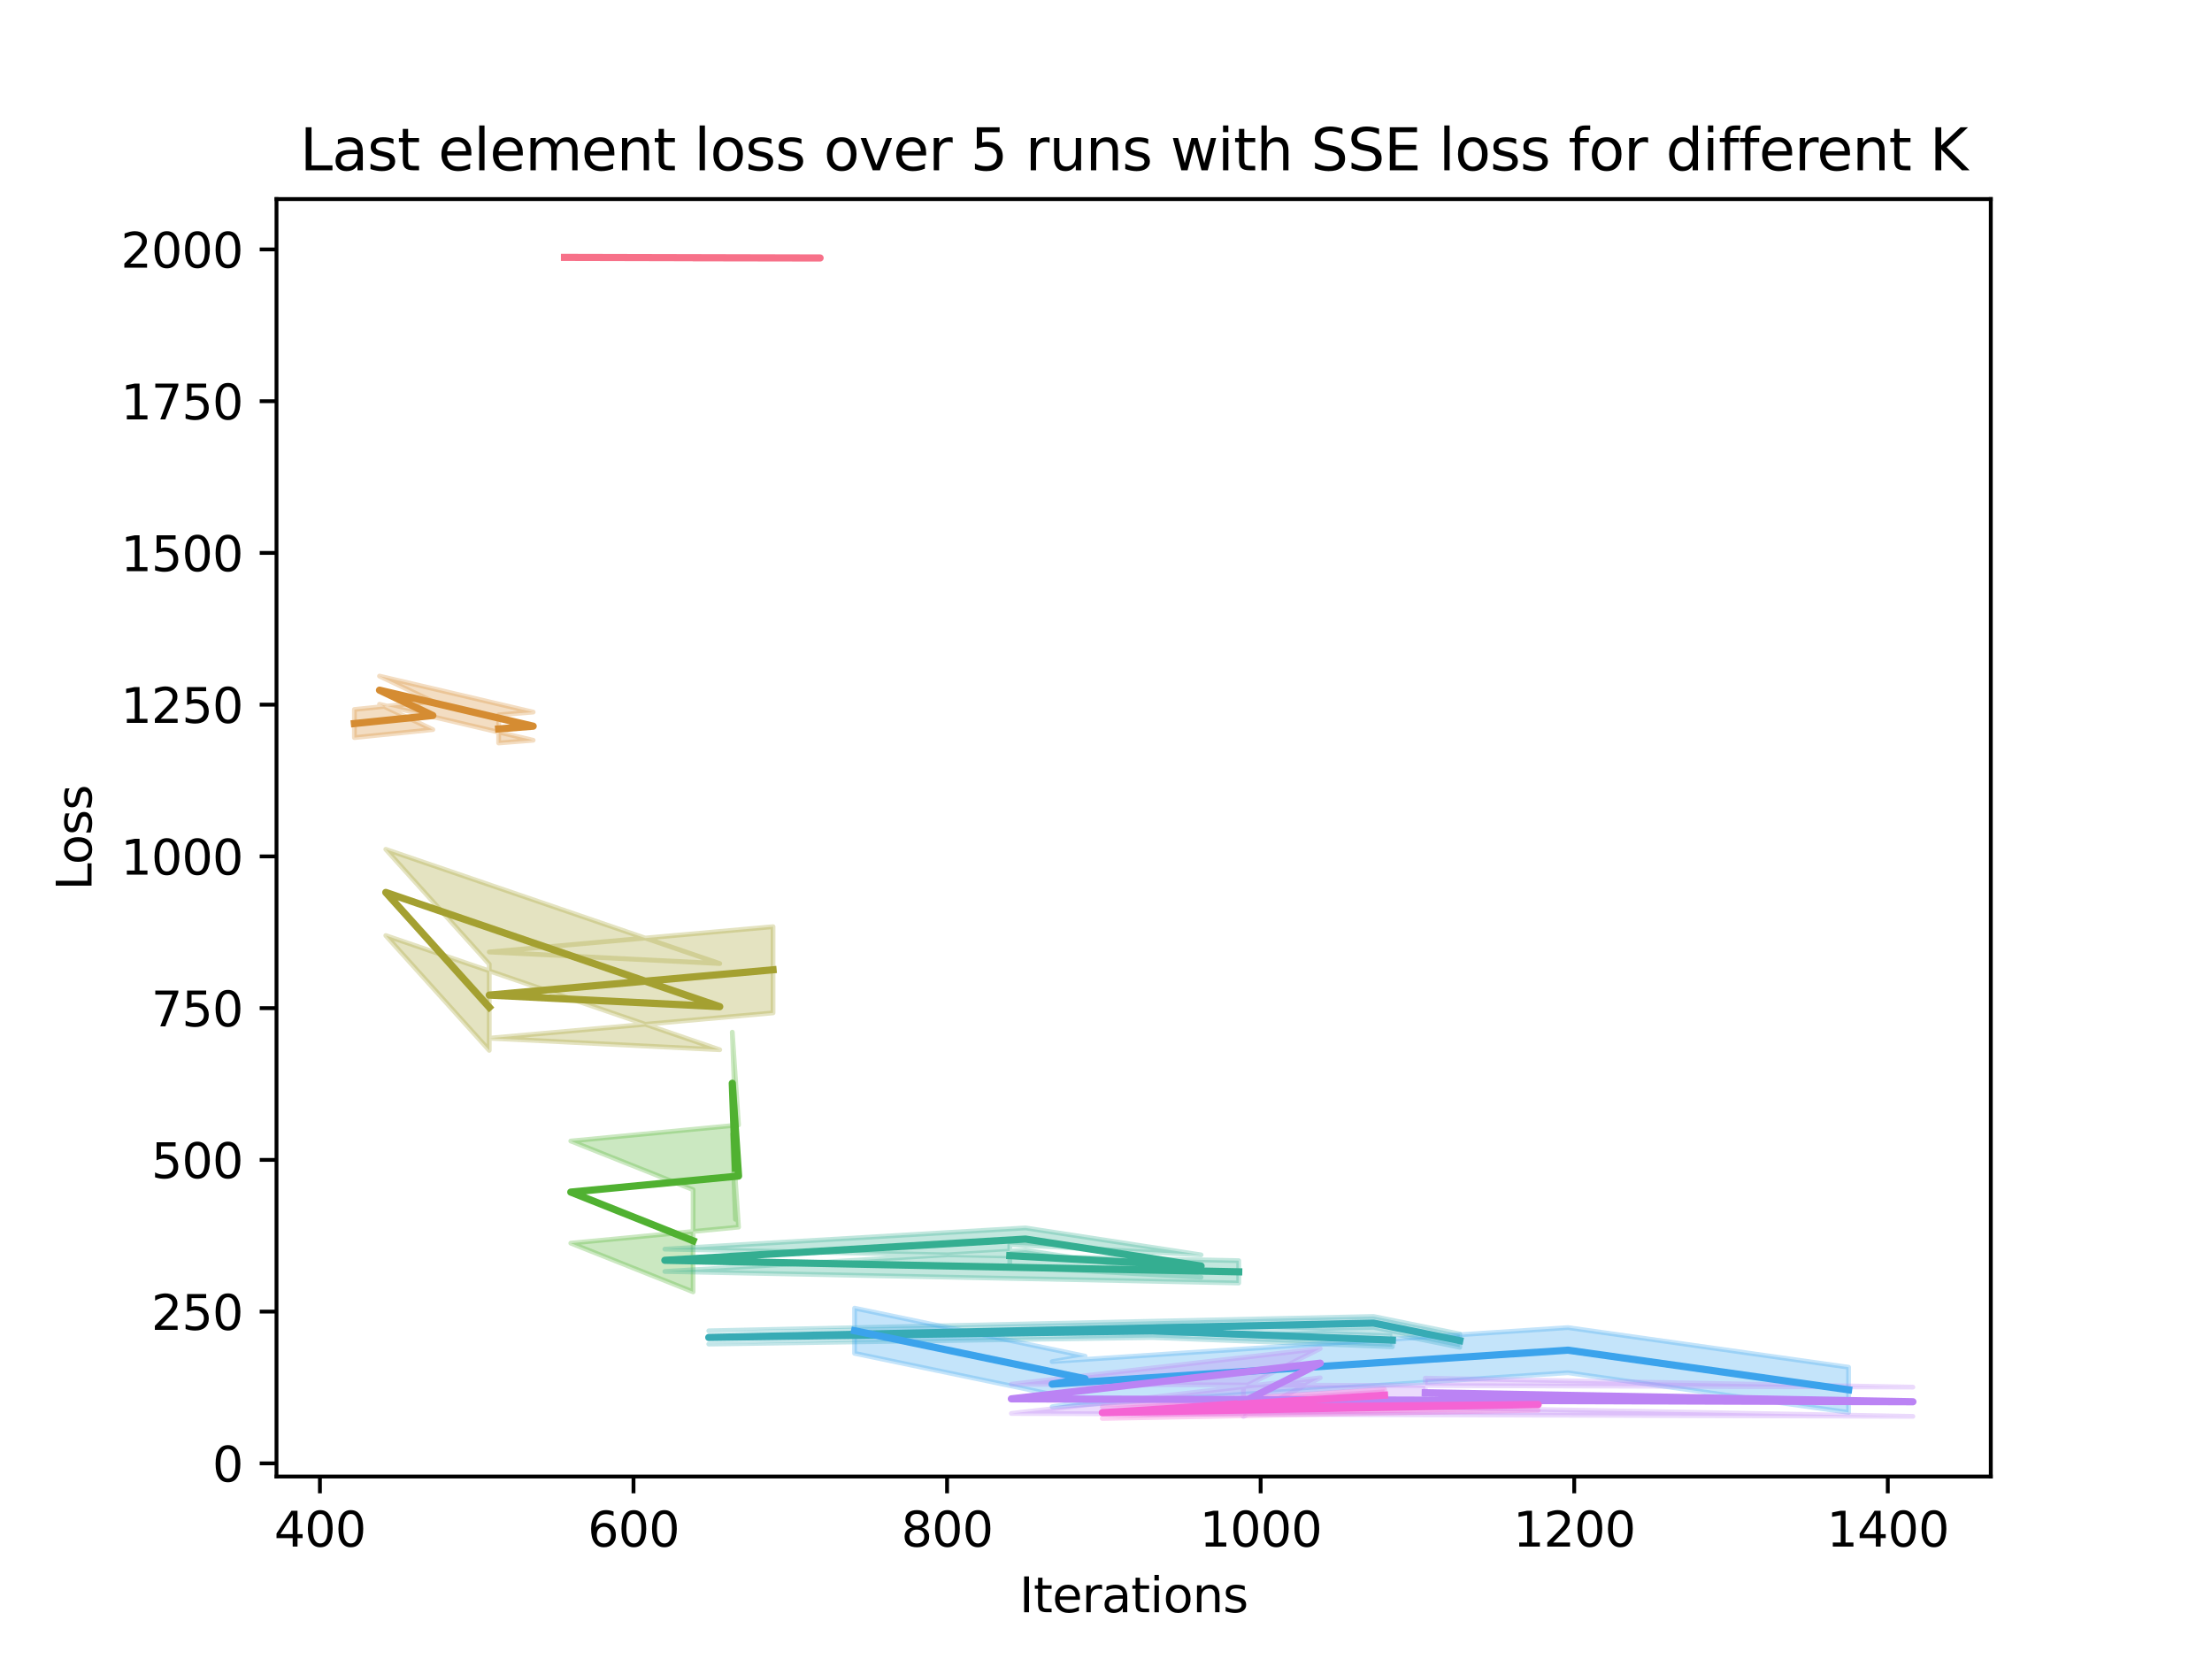 <?xml version="1.0" encoding="utf-8" standalone="no"?>
<!DOCTYPE svg PUBLIC "-//W3C//DTD SVG 1.1//EN"
  "http://www.w3.org/Graphics/SVG/1.1/DTD/svg11.dtd">
<svg xmlns:xlink="http://www.w3.org/1999/xlink" width="460.8pt" height="345.6pt" viewBox="0 0 460.8 345.6" xmlns="http://www.w3.org/2000/svg" version="1.1">
 <defs>
  <style type="text/css">*{stroke-linejoin: round; stroke-linecap: butt}</style>
 </defs>
 <g id="figure_1">
  <g id="patch_1">
   <path d="M 0 345.6 
L 460.8 345.6 
L 460.8 0 
L 0 0 
z
" style="fill: #ffffff"/>
  </g>
  <g id="axes_1">
   <g id="patch_2">
    <path d="M 57.6 307.584 
L 414.72 307.584 
L 414.72 41.472 
L 57.6 41.472 
z
" style="fill: #ffffff"/>
   </g>
   <g id="PolyCollection_1">
    <defs>
     <path id="m85691a848e" d="M 117.599 -292.032 
L 117.599 -291.943 
L 170.837 -291.816 
L 164.631 -291.827 
L 144.381 -291.863 
L 149.607 -291.856 
L 149.607 -291.945 
L 149.607 -291.945 
L 144.381 -291.952 
L 164.631 -291.916 
L 170.837 -291.905 
L 117.599 -292.032 
z
" style="stroke: #f77189; stroke-opacity: 0.3"/>
    </defs>
    <g clip-path="url(#p4234660289)">
     <use xlink:href="#m85691a848e" x="0" y="345.6" style="fill: #f77189; fill-opacity: 0.3; stroke: #f77189; stroke-opacity: 0.3"/>
    </g>
   </g>
   <g id="PolyCollection_2">
    <defs>
     <path id="m0d8a6be39e" d="M 103.881 -196.684 
L 103.881 -190.821 
L 111.067 -191.395 
L 79.059 -198.89 
L 90.163 -193.616 
L 73.833 -191.942 
L 73.833 -197.805 
L 73.833 -197.805 
L 90.163 -199.479 
L 79.059 -204.754 
L 111.067 -197.258 
L 103.881 -196.684 
z
" style="stroke: #d58c32; stroke-opacity: 0.3"/>
    </defs>
    <g clip-path="url(#p4234660289)">
     <use xlink:href="#m0d8a6be39e" x="0" y="345.6" style="fill: #d58c32; fill-opacity: 0.3; stroke: #d58c32; stroke-opacity: 0.3"/>
    </g>
   </g>
   <g id="PolyCollection_3">
    <defs>
     <path id="m8f61e0ff27" d="M 101.922 -144.745 
L 101.922 -126.786 
L 80.365 -150.712 
L 149.934 -126.918 
L 101.922 -129.325 
L 161.039 -134.598 
L 161.039 -152.556 
L 161.039 -152.556 
L 101.922 -147.284 
L 149.934 -144.877 
L 80.365 -168.671 
L 101.922 -144.745 
z
" style="stroke: #a4a031; stroke-opacity: 0.3"/>
    </defs>
    <g clip-path="url(#p4234660289)">
     <use xlink:href="#m8f61e0ff27" x="0" y="345.6" style="fill: #a4a031; fill-opacity: 0.3; stroke: #a4a031; stroke-opacity: 0.3"/>
    </g>
   </g>
   <g id="PolyCollection_4">
    <defs>
     <path id="m81ff7d215f" d="M 144.381 -97.763 
L 144.381 -76.484 
L 118.905 -86.624 
L 153.853 -89.971 
L 152.547 -109.301 
L 153.2 -91.595 
L 153.2 -112.874 
L 153.2 -112.874 
L 152.547 -130.58 
L 153.853 -111.25 
L 118.905 -107.903 
L 144.381 -97.763 
z
" style="stroke: #50b131; stroke-opacity: 0.3"/>
    </defs>
    <g clip-path="url(#p4234660289)">
     <use xlink:href="#m81ff7d215f" x="0" y="345.6" style="fill: #50b131; fill-opacity: 0.3; stroke: #50b131; stroke-opacity: 0.3"/>
    </g>
   </g>
   <g id="PolyCollection_5">
    <defs>
     <path id="m23e6e037e5" d="M 210.357 -86.349 
L 210.357 -81.7 
L 250.204 -79.539 
L 213.624 -85.153 
L 138.502 -80.733 
L 258.043 -78.331 
L 258.043 -82.981 
L 258.043 -82.981 
L 138.502 -85.382 
L 213.624 -89.802 
L 250.204 -84.188 
L 210.357 -86.349 
z
" style="stroke: #34ae91; stroke-opacity: 0.3"/>
    </defs>
    <g clip-path="url(#p4234660289)">
     <use xlink:href="#m23e6e037e5" x="0" y="345.6" style="fill: #34ae91; fill-opacity: 0.3; stroke: #34ae91; stroke-opacity: 0.3"/>
    </g>
   </g>
   <g id="PolyCollection_6">
    <defs>
     <path id="me363ddd82c" d="M 304.096 -67.708 
L 304.096 -64.941 
L 286.132 -68.59 
L 147.648 -65.602 
L 240.079 -66.97 
L 290.051 -65.048 
L 290.051 -67.815 
L 290.051 -67.815 
L 240.079 -69.737 
L 147.648 -68.369 
L 286.132 -71.357 
L 304.096 -67.708 
z
" style="stroke: #37abb5; stroke-opacity: 0.3"/>
    </defs>
    <g clip-path="url(#p4234660289)">
     <use xlink:href="#me363ddd82c" x="0" y="345.6" style="fill: #37abb5; fill-opacity: 0.3; stroke: #37abb5; stroke-opacity: 0.3"/>
    </g>
   </g>
   <g id="PolyCollection_7">
    <defs>
     <path id="md752283353" d="M 178.023 -73.088 
L 178.023 -63.678 
L 226.035 -53.684 
L 219.176 -52.547 
L 326.632 -59.629 
L 385.096 -51.372 
L 385.096 -60.781 
L 385.096 -60.781 
L 326.632 -69.038 
L 219.176 -61.956 
L 226.035 -63.093 
L 178.023 -73.088 
z
" style="stroke: #3ba3ec; stroke-opacity: 0.3"/>
    </defs>
    <g clip-path="url(#p4234660289)">
     <use xlink:href="#md752283353" x="0" y="345.6" style="fill: #3ba3ec; fill-opacity: 0.3; stroke: #3ba3ec; stroke-opacity: 0.3"/>
    </g>
   </g>
   <g id="PolyCollection_8">
    <defs>
     <path id="m03bc8a5ffa" d="M 296.91 -58.509 
L 296.91 -52.417 
L 398.487 -50.545 
L 210.684 -51.151 
L 275.027 -58.578 
L 259.023 -50.527 
L 259.023 -56.619 
L 259.023 -56.619 
L 275.027 -64.669 
L 210.684 -57.242 
L 398.487 -56.636 
L 296.91 -58.509 
z
" style="stroke: #bb83f4; stroke-opacity: 0.3"/>
    </defs>
    <g clip-path="url(#p4234660289)">
     <use xlink:href="#m03bc8a5ffa" x="0" y="345.6" style="fill: #bb83f4; fill-opacity: 0.3; stroke: #bb83f4; stroke-opacity: 0.3"/>
    </g>
   </g>
   <g id="PolyCollection_9">
    <defs>
     <path id="m1521698c4e" d="M 288.418 -56.16 
L 288.418 -53.76 
L 229.628 -50.112 
L 320.426 -51.817 
L 244.979 -51.085 
L 257.063 -51.912 
L 257.063 -54.312 
L 257.063 -54.312 
L 244.979 -53.485 
L 320.426 -54.217 
L 229.628 -52.511 
L 288.418 -56.16 
z
" style="stroke: #f564d4; stroke-opacity: 0.3"/>
    </defs>
    <g clip-path="url(#p4234660289)">
     <use xlink:href="#m1521698c4e" x="0" y="345.6" style="fill: #f564d4; fill-opacity: 0.3; stroke: #f564d4; stroke-opacity: 0.3"/>
    </g>
   </g>
   <g id="matplotlib.axis_1">
    <g id="xtick_1">
     <g id="line2d_1">
      <defs>
       <path id="mcf9907de6e" d="M 0 0 
L 0 3.5 
" style="stroke: #000000; stroke-width: 0.8"/>
      </defs>
      <g>
       <use xlink:href="#mcf9907de6e" x="66.647" y="307.584" style="stroke: #000000; stroke-width: 0.8"/>
      </g>
     </g>
     <g id="text_1">
      <!-- 400 -->
      <g transform="translate(57.103 322.182) scale(0.1 -0.1)">
       <defs>
        <path id="DejaVuSans-34" d="M 2419 4116 
L 825 1625 
L 2419 1625 
L 2419 4116 
z
M 2253 4666 
L 3047 4666 
L 3047 1625 
L 3713 1625 
L 3713 1100 
L 3047 1100 
L 3047 0 
L 2419 0 
L 2419 1100 
L 313 1100 
L 313 1709 
L 2253 4666 
z
" transform="scale(0.016)"/>
        <path id="DejaVuSans-30" d="M 2034 4250 
Q 1547 4250 1301 3770 
Q 1056 3291 1056 2328 
Q 1056 1369 1301 889 
Q 1547 409 2034 409 
Q 2525 409 2770 889 
Q 3016 1369 3016 2328 
Q 3016 3291 2770 3770 
Q 2525 4250 2034 4250 
z
M 2034 4750 
Q 2819 4750 3233 4129 
Q 3647 3509 3647 2328 
Q 3647 1150 3233 529 
Q 2819 -91 2034 -91 
Q 1250 -91 836 529 
Q 422 1150 422 2328 
Q 422 3509 836 4129 
Q 1250 4750 2034 4750 
z
" transform="scale(0.016)"/>
       </defs>
       <use xlink:href="#DejaVuSans-34"/>
       <use xlink:href="#DejaVuSans-30" x="63.623"/>
       <use xlink:href="#DejaVuSans-30" x="127.246"/>
      </g>
     </g>
    </g>
    <g id="xtick_2">
     <g id="line2d_2">
      <g>
       <use xlink:href="#mcf9907de6e" x="131.97" y="307.584" style="stroke: #000000; stroke-width: 0.8"/>
      </g>
     </g>
     <g id="text_2">
      <!-- 600 -->
      <g transform="translate(122.426 322.182) scale(0.1 -0.1)">
       <defs>
        <path id="DejaVuSans-36" d="M 2113 2584 
Q 1688 2584 1439 2293 
Q 1191 2003 1191 1497 
Q 1191 994 1439 701 
Q 1688 409 2113 409 
Q 2538 409 2786 701 
Q 3034 994 3034 1497 
Q 3034 2003 2786 2293 
Q 2538 2584 2113 2584 
z
M 3366 4563 
L 3366 3988 
Q 3128 4100 2886 4159 
Q 2644 4219 2406 4219 
Q 1781 4219 1451 3797 
Q 1122 3375 1075 2522 
Q 1259 2794 1537 2939 
Q 1816 3084 2150 3084 
Q 2853 3084 3261 2657 
Q 3669 2231 3669 1497 
Q 3669 778 3244 343 
Q 2819 -91 2113 -91 
Q 1303 -91 875 529 
Q 447 1150 447 2328 
Q 447 3434 972 4092 
Q 1497 4750 2381 4750 
Q 2619 4750 2861 4703 
Q 3103 4656 3366 4563 
z
" transform="scale(0.016)"/>
       </defs>
       <use xlink:href="#DejaVuSans-36"/>
       <use xlink:href="#DejaVuSans-30" x="63.623"/>
       <use xlink:href="#DejaVuSans-30" x="127.246"/>
      </g>
     </g>
    </g>
    <g id="xtick_3">
     <g id="line2d_3">
      <g>
       <use xlink:href="#mcf9907de6e" x="197.293" y="307.584" style="stroke: #000000; stroke-width: 0.8"/>
      </g>
     </g>
     <g id="text_3">
      <!-- 800 -->
      <g transform="translate(187.749 322.182) scale(0.1 -0.1)">
       <defs>
        <path id="DejaVuSans-38" d="M 2034 2216 
Q 1584 2216 1326 1975 
Q 1069 1734 1069 1313 
Q 1069 891 1326 650 
Q 1584 409 2034 409 
Q 2484 409 2743 651 
Q 3003 894 3003 1313 
Q 3003 1734 2745 1975 
Q 2488 2216 2034 2216 
z
M 1403 2484 
Q 997 2584 770 2862 
Q 544 3141 544 3541 
Q 544 4100 942 4425 
Q 1341 4750 2034 4750 
Q 2731 4750 3128 4425 
Q 3525 4100 3525 3541 
Q 3525 3141 3298 2862 
Q 3072 2584 2669 2484 
Q 3125 2378 3379 2068 
Q 3634 1759 3634 1313 
Q 3634 634 3220 271 
Q 2806 -91 2034 -91 
Q 1263 -91 848 271 
Q 434 634 434 1313 
Q 434 1759 690 2068 
Q 947 2378 1403 2484 
z
M 1172 3481 
Q 1172 3119 1398 2916 
Q 1625 2713 2034 2713 
Q 2441 2713 2670 2916 
Q 2900 3119 2900 3481 
Q 2900 3844 2670 4047 
Q 2441 4250 2034 4250 
Q 1625 4250 1398 4047 
Q 1172 3844 1172 3481 
z
" transform="scale(0.016)"/>
       </defs>
       <use xlink:href="#DejaVuSans-38"/>
       <use xlink:href="#DejaVuSans-30" x="63.623"/>
       <use xlink:href="#DejaVuSans-30" x="127.246"/>
      </g>
     </g>
    </g>
    <g id="xtick_4">
     <g id="line2d_4">
      <g>
       <use xlink:href="#mcf9907de6e" x="262.616" y="307.584" style="stroke: #000000; stroke-width: 0.8"/>
      </g>
     </g>
     <g id="text_4">
      <!-- 1000 -->
      <g transform="translate(249.891 322.182) scale(0.1 -0.1)">
       <defs>
        <path id="DejaVuSans-31" d="M 794 531 
L 1825 531 
L 1825 4091 
L 703 3866 
L 703 4441 
L 1819 4666 
L 2450 4666 
L 2450 531 
L 3481 531 
L 3481 0 
L 794 0 
L 794 531 
z
" transform="scale(0.016)"/>
       </defs>
       <use xlink:href="#DejaVuSans-31"/>
       <use xlink:href="#DejaVuSans-30" x="63.623"/>
       <use xlink:href="#DejaVuSans-30" x="127.246"/>
       <use xlink:href="#DejaVuSans-30" x="190.869"/>
      </g>
     </g>
    </g>
    <g id="xtick_5">
     <g id="line2d_5">
      <g>
       <use xlink:href="#mcf9907de6e" x="327.939" y="307.584" style="stroke: #000000; stroke-width: 0.8"/>
      </g>
     </g>
     <g id="text_5">
      <!-- 1200 -->
      <g transform="translate(315.214 322.182) scale(0.1 -0.1)">
       <defs>
        <path id="DejaVuSans-32" d="M 1228 531 
L 3431 531 
L 3431 0 
L 469 0 
L 469 531 
Q 828 903 1448 1529 
Q 2069 2156 2228 2338 
Q 2531 2678 2651 2914 
Q 2772 3150 2772 3378 
Q 2772 3750 2511 3984 
Q 2250 4219 1831 4219 
Q 1534 4219 1204 4116 
Q 875 4013 500 3803 
L 500 4441 
Q 881 4594 1212 4672 
Q 1544 4750 1819 4750 
Q 2544 4750 2975 4387 
Q 3406 4025 3406 3419 
Q 3406 3131 3298 2873 
Q 3191 2616 2906 2266 
Q 2828 2175 2409 1742 
Q 1991 1309 1228 531 
z
" transform="scale(0.016)"/>
       </defs>
       <use xlink:href="#DejaVuSans-31"/>
       <use xlink:href="#DejaVuSans-32" x="63.623"/>
       <use xlink:href="#DejaVuSans-30" x="127.246"/>
       <use xlink:href="#DejaVuSans-30" x="190.869"/>
      </g>
     </g>
    </g>
    <g id="xtick_6">
     <g id="line2d_6">
      <g>
       <use xlink:href="#mcf9907de6e" x="393.261" y="307.584" style="stroke: #000000; stroke-width: 0.8"/>
      </g>
     </g>
     <g id="text_6">
      <!-- 1400 -->
      <g transform="translate(380.536 322.182) scale(0.1 -0.1)">
       <use xlink:href="#DejaVuSans-31"/>
       <use xlink:href="#DejaVuSans-34" x="63.623"/>
       <use xlink:href="#DejaVuSans-30" x="127.246"/>
       <use xlink:href="#DejaVuSans-30" x="190.869"/>
      </g>
     </g>
    </g>
    <g id="text_7">
     <!-- Iterations -->
     <g transform="translate(212.347 335.861) scale(0.1 -0.1)">
      <defs>
       <path id="DejaVuSans-49" d="M 628 4666 
L 1259 4666 
L 1259 0 
L 628 0 
L 628 4666 
z
" transform="scale(0.016)"/>
       <path id="DejaVuSans-74" d="M 1172 4494 
L 1172 3500 
L 2356 3500 
L 2356 3053 
L 1172 3053 
L 1172 1153 
Q 1172 725 1289 603 
Q 1406 481 1766 481 
L 2356 481 
L 2356 0 
L 1766 0 
Q 1100 0 847 248 
Q 594 497 594 1153 
L 594 3053 
L 172 3053 
L 172 3500 
L 594 3500 
L 594 4494 
L 1172 4494 
z
" transform="scale(0.016)"/>
       <path id="DejaVuSans-65" d="M 3597 1894 
L 3597 1613 
L 953 1613 
Q 991 1019 1311 708 
Q 1631 397 2203 397 
Q 2534 397 2845 478 
Q 3156 559 3463 722 
L 3463 178 
Q 3153 47 2828 -22 
Q 2503 -91 2169 -91 
Q 1331 -91 842 396 
Q 353 884 353 1716 
Q 353 2575 817 3079 
Q 1281 3584 2069 3584 
Q 2775 3584 3186 3129 
Q 3597 2675 3597 1894 
z
M 3022 2063 
Q 3016 2534 2758 2815 
Q 2500 3097 2075 3097 
Q 1594 3097 1305 2825 
Q 1016 2553 972 2059 
L 3022 2063 
z
" transform="scale(0.016)"/>
       <path id="DejaVuSans-72" d="M 2631 2963 
Q 2534 3019 2420 3045 
Q 2306 3072 2169 3072 
Q 1681 3072 1420 2755 
Q 1159 2438 1159 1844 
L 1159 0 
L 581 0 
L 581 3500 
L 1159 3500 
L 1159 2956 
Q 1341 3275 1631 3429 
Q 1922 3584 2338 3584 
Q 2397 3584 2469 3576 
Q 2541 3569 2628 3553 
L 2631 2963 
z
" transform="scale(0.016)"/>
       <path id="DejaVuSans-61" d="M 2194 1759 
Q 1497 1759 1228 1600 
Q 959 1441 959 1056 
Q 959 750 1161 570 
Q 1363 391 1709 391 
Q 2188 391 2477 730 
Q 2766 1069 2766 1631 
L 2766 1759 
L 2194 1759 
z
M 3341 1997 
L 3341 0 
L 2766 0 
L 2766 531 
Q 2569 213 2275 61 
Q 1981 -91 1556 -91 
Q 1019 -91 701 211 
Q 384 513 384 1019 
Q 384 1609 779 1909 
Q 1175 2209 1959 2209 
L 2766 2209 
L 2766 2266 
Q 2766 2663 2505 2880 
Q 2244 3097 1772 3097 
Q 1472 3097 1187 3025 
Q 903 2953 641 2809 
L 641 3341 
Q 956 3463 1253 3523 
Q 1550 3584 1831 3584 
Q 2591 3584 2966 3190 
Q 3341 2797 3341 1997 
z
" transform="scale(0.016)"/>
       <path id="DejaVuSans-69" d="M 603 3500 
L 1178 3500 
L 1178 0 
L 603 0 
L 603 3500 
z
M 603 4863 
L 1178 4863 
L 1178 4134 
L 603 4134 
L 603 4863 
z
" transform="scale(0.016)"/>
       <path id="DejaVuSans-6f" d="M 1959 3097 
Q 1497 3097 1228 2736 
Q 959 2375 959 1747 
Q 959 1119 1226 758 
Q 1494 397 1959 397 
Q 2419 397 2687 759 
Q 2956 1122 2956 1747 
Q 2956 2369 2687 2733 
Q 2419 3097 1959 3097 
z
M 1959 3584 
Q 2709 3584 3137 3096 
Q 3566 2609 3566 1747 
Q 3566 888 3137 398 
Q 2709 -91 1959 -91 
Q 1206 -91 779 398 
Q 353 888 353 1747 
Q 353 2609 779 3096 
Q 1206 3584 1959 3584 
z
" transform="scale(0.016)"/>
       <path id="DejaVuSans-6e" d="M 3513 2113 
L 3513 0 
L 2938 0 
L 2938 2094 
Q 2938 2591 2744 2837 
Q 2550 3084 2163 3084 
Q 1697 3084 1428 2787 
Q 1159 2491 1159 1978 
L 1159 0 
L 581 0 
L 581 3500 
L 1159 3500 
L 1159 2956 
Q 1366 3272 1645 3428 
Q 1925 3584 2291 3584 
Q 2894 3584 3203 3211 
Q 3513 2838 3513 2113 
z
" transform="scale(0.016)"/>
       <path id="DejaVuSans-73" d="M 2834 3397 
L 2834 2853 
Q 2591 2978 2328 3040 
Q 2066 3103 1784 3103 
Q 1356 3103 1142 2972 
Q 928 2841 928 2578 
Q 928 2378 1081 2264 
Q 1234 2150 1697 2047 
L 1894 2003 
Q 2506 1872 2764 1633 
Q 3022 1394 3022 966 
Q 3022 478 2636 193 
Q 2250 -91 1575 -91 
Q 1294 -91 989 -36 
Q 684 19 347 128 
L 347 722 
Q 666 556 975 473 
Q 1284 391 1588 391 
Q 1994 391 2212 530 
Q 2431 669 2431 922 
Q 2431 1156 2273 1281 
Q 2116 1406 1581 1522 
L 1381 1569 
Q 847 1681 609 1914 
Q 372 2147 372 2553 
Q 372 3047 722 3315 
Q 1072 3584 1716 3584 
Q 2034 3584 2315 3537 
Q 2597 3491 2834 3397 
z
" transform="scale(0.016)"/>
      </defs>
      <use xlink:href="#DejaVuSans-49"/>
      <use xlink:href="#DejaVuSans-74" x="29.492"/>
      <use xlink:href="#DejaVuSans-65" x="68.701"/>
      <use xlink:href="#DejaVuSans-72" x="130.225"/>
      <use xlink:href="#DejaVuSans-61" x="171.338"/>
      <use xlink:href="#DejaVuSans-74" x="232.617"/>
      <use xlink:href="#DejaVuSans-69" x="271.826"/>
      <use xlink:href="#DejaVuSans-6f" x="299.609"/>
      <use xlink:href="#DejaVuSans-6e" x="360.791"/>
      <use xlink:href="#DejaVuSans-73" x="424.17"/>
     </g>
    </g>
   </g>
   <g id="matplotlib.axis_2">
    <g id="ytick_1">
     <g id="line2d_7">
      <defs>
       <path id="m838aad3e9d" d="M 0 0 
L -3.5 0 
" style="stroke: #000000; stroke-width: 0.8"/>
      </defs>
      <g>
       <use xlink:href="#m838aad3e9d" x="57.6" y="304.845" style="stroke: #000000; stroke-width: 0.8"/>
      </g>
     </g>
     <g id="text_8">
      <!-- 0 -->
      <g transform="translate(44.237 308.645) scale(0.1 -0.1)">
       <use xlink:href="#DejaVuSans-30"/>
      </g>
     </g>
    </g>
    <g id="ytick_2">
     <g id="line2d_8">
      <g>
       <use xlink:href="#m838aad3e9d" x="57.6" y="273.235" style="stroke: #000000; stroke-width: 0.8"/>
      </g>
     </g>
     <g id="text_9">
      <!-- 250 -->
      <g transform="translate(31.512 277.034) scale(0.1 -0.1)">
       <defs>
        <path id="DejaVuSans-35" d="M 691 4666 
L 3169 4666 
L 3169 4134 
L 1269 4134 
L 1269 2991 
Q 1406 3038 1543 3061 
Q 1681 3084 1819 3084 
Q 2600 3084 3056 2656 
Q 3513 2228 3513 1497 
Q 3513 744 3044 326 
Q 2575 -91 1722 -91 
Q 1428 -91 1123 -41 
Q 819 9 494 109 
L 494 744 
Q 775 591 1075 516 
Q 1375 441 1709 441 
Q 2250 441 2565 725 
Q 2881 1009 2881 1497 
Q 2881 1984 2565 2268 
Q 2250 2553 1709 2553 
Q 1456 2553 1204 2497 
Q 953 2441 691 2322 
L 691 4666 
z
" transform="scale(0.016)"/>
       </defs>
       <use xlink:href="#DejaVuSans-32"/>
       <use xlink:href="#DejaVuSans-35" x="63.623"/>
       <use xlink:href="#DejaVuSans-30" x="127.246"/>
      </g>
     </g>
    </g>
    <g id="ytick_3">
     <g id="line2d_9">
      <g>
       <use xlink:href="#m838aad3e9d" x="57.6" y="241.624" style="stroke: #000000; stroke-width: 0.8"/>
      </g>
     </g>
     <g id="text_10">
      <!-- 500 -->
      <g transform="translate(31.512 245.424) scale(0.1 -0.1)">
       <use xlink:href="#DejaVuSans-35"/>
       <use xlink:href="#DejaVuSans-30" x="63.623"/>
       <use xlink:href="#DejaVuSans-30" x="127.246"/>
      </g>
     </g>
    </g>
    <g id="ytick_4">
     <g id="line2d_10">
      <g>
       <use xlink:href="#m838aad3e9d" x="57.6" y="210.014" style="stroke: #000000; stroke-width: 0.8"/>
      </g>
     </g>
     <g id="text_11">
      <!-- 750 -->
      <g transform="translate(31.512 213.813) scale(0.1 -0.1)">
       <defs>
        <path id="DejaVuSans-37" d="M 525 4666 
L 3525 4666 
L 3525 4397 
L 1831 0 
L 1172 0 
L 2766 4134 
L 525 4134 
L 525 4666 
z
" transform="scale(0.016)"/>
       </defs>
       <use xlink:href="#DejaVuSans-37"/>
       <use xlink:href="#DejaVuSans-35" x="63.623"/>
       <use xlink:href="#DejaVuSans-30" x="127.246"/>
      </g>
     </g>
    </g>
    <g id="ytick_5">
     <g id="line2d_11">
      <g>
       <use xlink:href="#m838aad3e9d" x="57.6" y="178.403" style="stroke: #000000; stroke-width: 0.8"/>
      </g>
     </g>
     <g id="text_12">
      <!-- 1000 -->
      <g transform="translate(25.15 182.202) scale(0.1 -0.1)">
       <use xlink:href="#DejaVuSans-31"/>
       <use xlink:href="#DejaVuSans-30" x="63.623"/>
       <use xlink:href="#DejaVuSans-30" x="127.246"/>
       <use xlink:href="#DejaVuSans-30" x="190.869"/>
      </g>
     </g>
    </g>
    <g id="ytick_6">
     <g id="line2d_12">
      <g>
       <use xlink:href="#m838aad3e9d" x="57.6" y="146.793" style="stroke: #000000; stroke-width: 0.8"/>
      </g>
     </g>
     <g id="text_13">
      <!-- 1250 -->
      <g transform="translate(25.15 150.592) scale(0.1 -0.1)">
       <use xlink:href="#DejaVuSans-31"/>
       <use xlink:href="#DejaVuSans-32" x="63.623"/>
       <use xlink:href="#DejaVuSans-35" x="127.246"/>
       <use xlink:href="#DejaVuSans-30" x="190.869"/>
      </g>
     </g>
    </g>
    <g id="ytick_7">
     <g id="line2d_13">
      <g>
       <use xlink:href="#m838aad3e9d" x="57.6" y="115.182" style="stroke: #000000; stroke-width: 0.8"/>
      </g>
     </g>
     <g id="text_14">
      <!-- 1500 -->
      <g transform="translate(25.15 118.981) scale(0.1 -0.1)">
       <use xlink:href="#DejaVuSans-31"/>
       <use xlink:href="#DejaVuSans-35" x="63.623"/>
       <use xlink:href="#DejaVuSans-30" x="127.246"/>
       <use xlink:href="#DejaVuSans-30" x="190.869"/>
      </g>
     </g>
    </g>
    <g id="ytick_8">
     <g id="line2d_14">
      <g>
       <use xlink:href="#m838aad3e9d" x="57.6" y="83.572" style="stroke: #000000; stroke-width: 0.8"/>
      </g>
     </g>
     <g id="text_15">
      <!-- 1750 -->
      <g transform="translate(25.15 87.371) scale(0.1 -0.1)">
       <use xlink:href="#DejaVuSans-31"/>
       <use xlink:href="#DejaVuSans-37" x="63.623"/>
       <use xlink:href="#DejaVuSans-35" x="127.246"/>
       <use xlink:href="#DejaVuSans-30" x="190.869"/>
      </g>
     </g>
    </g>
    <g id="ytick_9">
     <g id="line2d_15">
      <g>
       <use xlink:href="#m838aad3e9d" x="57.6" y="51.961" style="stroke: #000000; stroke-width: 0.8"/>
      </g>
     </g>
     <g id="text_16">
      <!-- 2000 -->
      <g transform="translate(25.15 55.76) scale(0.1 -0.1)">
       <use xlink:href="#DejaVuSans-32"/>
       <use xlink:href="#DejaVuSans-30" x="63.623"/>
       <use xlink:href="#DejaVuSans-30" x="127.246"/>
       <use xlink:href="#DejaVuSans-30" x="190.869"/>
      </g>
     </g>
    </g>
    <g id="text_17">
     <!-- Loss -->
     <g transform="translate(19.07 185.495) rotate(-90) scale(0.1 -0.1)">
      <defs>
       <path id="DejaVuSans-4c" d="M 628 4666 
L 1259 4666 
L 1259 531 
L 3531 531 
L 3531 0 
L 628 0 
L 628 4666 
z
" transform="scale(0.016)"/>
      </defs>
      <use xlink:href="#DejaVuSans-4c"/>
      <use xlink:href="#DejaVuSans-6f" x="53.963"/>
      <use xlink:href="#DejaVuSans-73" x="115.145"/>
      <use xlink:href="#DejaVuSans-73" x="167.244"/>
     </g>
    </g>
   </g>
   <g id="line2d_16">
    <path d="M 117.599 53.613 
L 170.837 53.74 
L 164.631 53.728 
L 144.381 53.693 
L 149.607 53.699 
" clip-path="url(#p4234660289)" style="fill: none; stroke: #f77189; stroke-width: 1.5; stroke-linecap: square"/>
   </g>
   <g id="line2d_17">
    <path d="M 103.881 151.848 
L 111.067 151.274 
L 79.059 143.778 
L 90.163 149.053 
L 73.833 150.727 
" clip-path="url(#p4234660289)" style="fill: none; stroke: #d58c32; stroke-width: 1.5; stroke-linecap: square"/>
   </g>
   <g id="line2d_18">
    <path d="M 101.922 209.834 
L 80.365 185.908 
L 149.934 209.702 
L 101.922 207.296 
L 161.039 202.023 
" clip-path="url(#p4234660289)" style="fill: none; stroke: #a4a031; stroke-width: 1.5; stroke-linecap: square"/>
   </g>
   <g id="line2d_19">
    <path d="M 144.381 258.476 
L 118.905 248.336 
L 153.853 244.99 
L 152.547 225.659 
L 153.2 243.365 
" clip-path="url(#p4234660289)" style="fill: none; stroke: #50b131; stroke-width: 1.5; stroke-linecap: square"/>
   </g>
   <g id="line2d_20">
    <path d="M 210.357 261.576 
L 250.204 263.736 
L 213.624 258.123 
L 138.502 262.542 
L 258.043 264.944 
" clip-path="url(#p4234660289)" style="fill: none; stroke: #34ae91; stroke-width: 1.5; stroke-linecap: square"/>
   </g>
   <g id="line2d_21">
    <path d="M 304.096 279.275 
L 286.132 275.627 
L 147.648 278.615 
L 240.079 277.246 
L 290.051 279.169 
" clip-path="url(#p4234660289)" style="fill: none; stroke: #37abb5; stroke-width: 1.5; stroke-linecap: square"/>
   </g>
   <g id="line2d_22">
    <path d="M 178.023 277.217 
L 226.035 287.212 
L 219.176 288.348 
L 326.632 281.266 
L 385.096 289.523 
" clip-path="url(#p4234660289)" style="fill: none; stroke: #3ba3ec; stroke-width: 1.5; stroke-linecap: square"/>
   </g>
   <g id="line2d_23">
    <path d="M 296.91 290.137 
L 398.487 292.01 
L 210.684 291.404 
L 275.027 283.976 
L 259.023 292.027 
" clip-path="url(#p4234660289)" style="fill: none; stroke: #bb83f4; stroke-width: 1.5; stroke-linecap: square"/>
   </g>
   <g id="line2d_24">
    <path d="M 288.418 290.64 
L 229.628 294.288 
L 320.426 292.583 
L 244.979 293.315 
L 257.063 292.488 
" clip-path="url(#p4234660289)" style="fill: none; stroke: #f564d4; stroke-width: 1.5; stroke-linecap: square"/>
   </g>
   <g id="patch_3">
    <path d="M 57.6 307.584 
L 57.6 41.472 
" style="fill: none; stroke: #000000; stroke-width: 0.8; stroke-linejoin: miter; stroke-linecap: square"/>
   </g>
   <g id="patch_4">
    <path d="M 414.72 307.584 
L 414.72 41.472 
" style="fill: none; stroke: #000000; stroke-width: 0.8; stroke-linejoin: miter; stroke-linecap: square"/>
   </g>
   <g id="patch_5">
    <path d="M 57.6 307.584 
L 414.72 307.584 
" style="fill: none; stroke: #000000; stroke-width: 0.8; stroke-linejoin: miter; stroke-linecap: square"/>
   </g>
   <g id="patch_6">
    <path d="M 57.6 41.472 
L 414.72 41.472 
" style="fill: none; stroke: #000000; stroke-width: 0.8; stroke-linejoin: miter; stroke-linecap: square"/>
   </g>
   <g id="text_18">
    <!-- Last element loss over 5 runs with SSE loss for different K -->
    <g transform="translate(62.478 35.472) scale(0.12 -0.12)">
     <defs>
      <path id="DejaVuSans-20" transform="scale(0.016)"/>
      <path id="DejaVuSans-6c" d="M 603 4863 
L 1178 4863 
L 1178 0 
L 603 0 
L 603 4863 
z
" transform="scale(0.016)"/>
      <path id="DejaVuSans-6d" d="M 3328 2828 
Q 3544 3216 3844 3400 
Q 4144 3584 4550 3584 
Q 5097 3584 5394 3201 
Q 5691 2819 5691 2113 
L 5691 0 
L 5113 0 
L 5113 2094 
Q 5113 2597 4934 2840 
Q 4756 3084 4391 3084 
Q 3944 3084 3684 2787 
Q 3425 2491 3425 1978 
L 3425 0 
L 2847 0 
L 2847 2094 
Q 2847 2600 2669 2842 
Q 2491 3084 2119 3084 
Q 1678 3084 1418 2786 
Q 1159 2488 1159 1978 
L 1159 0 
L 581 0 
L 581 3500 
L 1159 3500 
L 1159 2956 
Q 1356 3278 1631 3431 
Q 1906 3584 2284 3584 
Q 2666 3584 2933 3390 
Q 3200 3197 3328 2828 
z
" transform="scale(0.016)"/>
      <path id="DejaVuSans-76" d="M 191 3500 
L 800 3500 
L 1894 563 
L 2988 3500 
L 3597 3500 
L 2284 0 
L 1503 0 
L 191 3500 
z
" transform="scale(0.016)"/>
      <path id="DejaVuSans-75" d="M 544 1381 
L 544 3500 
L 1119 3500 
L 1119 1403 
Q 1119 906 1312 657 
Q 1506 409 1894 409 
Q 2359 409 2629 706 
Q 2900 1003 2900 1516 
L 2900 3500 
L 3475 3500 
L 3475 0 
L 2900 0 
L 2900 538 
Q 2691 219 2414 64 
Q 2138 -91 1772 -91 
Q 1169 -91 856 284 
Q 544 659 544 1381 
z
M 1991 3584 
L 1991 3584 
z
" transform="scale(0.016)"/>
      <path id="DejaVuSans-77" d="M 269 3500 
L 844 3500 
L 1563 769 
L 2278 3500 
L 2956 3500 
L 3675 769 
L 4391 3500 
L 4966 3500 
L 4050 0 
L 3372 0 
L 2619 2869 
L 1863 0 
L 1184 0 
L 269 3500 
z
" transform="scale(0.016)"/>
      <path id="DejaVuSans-68" d="M 3513 2113 
L 3513 0 
L 2938 0 
L 2938 2094 
Q 2938 2591 2744 2837 
Q 2550 3084 2163 3084 
Q 1697 3084 1428 2787 
Q 1159 2491 1159 1978 
L 1159 0 
L 581 0 
L 581 4863 
L 1159 4863 
L 1159 2956 
Q 1366 3272 1645 3428 
Q 1925 3584 2291 3584 
Q 2894 3584 3203 3211 
Q 3513 2838 3513 2113 
z
" transform="scale(0.016)"/>
      <path id="DejaVuSans-53" d="M 3425 4513 
L 3425 3897 
Q 3066 4069 2747 4153 
Q 2428 4238 2131 4238 
Q 1616 4238 1336 4038 
Q 1056 3838 1056 3469 
Q 1056 3159 1242 3001 
Q 1428 2844 1947 2747 
L 2328 2669 
Q 3034 2534 3370 2195 
Q 3706 1856 3706 1288 
Q 3706 609 3251 259 
Q 2797 -91 1919 -91 
Q 1588 -91 1214 -16 
Q 841 59 441 206 
L 441 856 
Q 825 641 1194 531 
Q 1563 422 1919 422 
Q 2459 422 2753 634 
Q 3047 847 3047 1241 
Q 3047 1584 2836 1778 
Q 2625 1972 2144 2069 
L 1759 2144 
Q 1053 2284 737 2584 
Q 422 2884 422 3419 
Q 422 4038 858 4394 
Q 1294 4750 2059 4750 
Q 2388 4750 2728 4690 
Q 3069 4631 3425 4513 
z
" transform="scale(0.016)"/>
      <path id="DejaVuSans-45" d="M 628 4666 
L 3578 4666 
L 3578 4134 
L 1259 4134 
L 1259 2753 
L 3481 2753 
L 3481 2222 
L 1259 2222 
L 1259 531 
L 3634 531 
L 3634 0 
L 628 0 
L 628 4666 
z
" transform="scale(0.016)"/>
      <path id="DejaVuSans-66" d="M 2375 4863 
L 2375 4384 
L 1825 4384 
Q 1516 4384 1395 4259 
Q 1275 4134 1275 3809 
L 1275 3500 
L 2222 3500 
L 2222 3053 
L 1275 3053 
L 1275 0 
L 697 0 
L 697 3053 
L 147 3053 
L 147 3500 
L 697 3500 
L 697 3744 
Q 697 4328 969 4595 
Q 1241 4863 1831 4863 
L 2375 4863 
z
" transform="scale(0.016)"/>
      <path id="DejaVuSans-64" d="M 2906 2969 
L 2906 4863 
L 3481 4863 
L 3481 0 
L 2906 0 
L 2906 525 
Q 2725 213 2448 61 
Q 2172 -91 1784 -91 
Q 1150 -91 751 415 
Q 353 922 353 1747 
Q 353 2572 751 3078 
Q 1150 3584 1784 3584 
Q 2172 3584 2448 3432 
Q 2725 3281 2906 2969 
z
M 947 1747 
Q 947 1113 1208 752 
Q 1469 391 1925 391 
Q 2381 391 2643 752 
Q 2906 1113 2906 1747 
Q 2906 2381 2643 2742 
Q 2381 3103 1925 3103 
Q 1469 3103 1208 2742 
Q 947 2381 947 1747 
z
" transform="scale(0.016)"/>
      <path id="DejaVuSans-4b" d="M 628 4666 
L 1259 4666 
L 1259 2694 
L 3353 4666 
L 4166 4666 
L 1850 2491 
L 4331 0 
L 3500 0 
L 1259 2247 
L 1259 0 
L 628 0 
L 628 4666 
z
" transform="scale(0.016)"/>
     </defs>
     <use xlink:href="#DejaVuSans-4c"/>
     <use xlink:href="#DejaVuSans-61" x="55.713"/>
     <use xlink:href="#DejaVuSans-73" x="116.992"/>
     <use xlink:href="#DejaVuSans-74" x="169.092"/>
     <use xlink:href="#DejaVuSans-20" x="208.301"/>
     <use xlink:href="#DejaVuSans-65" x="240.088"/>
     <use xlink:href="#DejaVuSans-6c" x="301.611"/>
     <use xlink:href="#DejaVuSans-65" x="329.395"/>
     <use xlink:href="#DejaVuSans-6d" x="390.918"/>
     <use xlink:href="#DejaVuSans-65" x="488.33"/>
     <use xlink:href="#DejaVuSans-6e" x="549.854"/>
     <use xlink:href="#DejaVuSans-74" x="613.232"/>
     <use xlink:href="#DejaVuSans-20" x="652.441"/>
     <use xlink:href="#DejaVuSans-6c" x="684.229"/>
     <use xlink:href="#DejaVuSans-6f" x="712.012"/>
     <use xlink:href="#DejaVuSans-73" x="773.193"/>
     <use xlink:href="#DejaVuSans-73" x="825.293"/>
     <use xlink:href="#DejaVuSans-20" x="877.393"/>
     <use xlink:href="#DejaVuSans-6f" x="909.18"/>
     <use xlink:href="#DejaVuSans-76" x="970.361"/>
     <use xlink:href="#DejaVuSans-65" x="1029.541"/>
     <use xlink:href="#DejaVuSans-72" x="1091.064"/>
     <use xlink:href="#DejaVuSans-20" x="1132.178"/>
     <use xlink:href="#DejaVuSans-35" x="1163.965"/>
     <use xlink:href="#DejaVuSans-20" x="1227.588"/>
     <use xlink:href="#DejaVuSans-72" x="1259.375"/>
     <use xlink:href="#DejaVuSans-75" x="1300.488"/>
     <use xlink:href="#DejaVuSans-6e" x="1363.867"/>
     <use xlink:href="#DejaVuSans-73" x="1427.246"/>
     <use xlink:href="#DejaVuSans-20" x="1479.346"/>
     <use xlink:href="#DejaVuSans-77" x="1511.133"/>
     <use xlink:href="#DejaVuSans-69" x="1592.92"/>
     <use xlink:href="#DejaVuSans-74" x="1620.703"/>
     <use xlink:href="#DejaVuSans-68" x="1659.912"/>
     <use xlink:href="#DejaVuSans-20" x="1723.291"/>
     <use xlink:href="#DejaVuSans-53" x="1755.078"/>
     <use xlink:href="#DejaVuSans-53" x="1818.555"/>
     <use xlink:href="#DejaVuSans-45" x="1882.031"/>
     <use xlink:href="#DejaVuSans-20" x="1945.215"/>
     <use xlink:href="#DejaVuSans-6c" x="1977.002"/>
     <use xlink:href="#DejaVuSans-6f" x="2004.785"/>
     <use xlink:href="#DejaVuSans-73" x="2065.967"/>
     <use xlink:href="#DejaVuSans-73" x="2118.066"/>
     <use xlink:href="#DejaVuSans-20" x="2170.166"/>
     <use xlink:href="#DejaVuSans-66" x="2201.953"/>
     <use xlink:href="#DejaVuSans-6f" x="2237.158"/>
     <use xlink:href="#DejaVuSans-72" x="2298.34"/>
     <use xlink:href="#DejaVuSans-20" x="2339.453"/>
     <use xlink:href="#DejaVuSans-64" x="2371.24"/>
     <use xlink:href="#DejaVuSans-69" x="2434.717"/>
     <use xlink:href="#DejaVuSans-66" x="2462.5"/>
     <use xlink:href="#DejaVuSans-66" x="2497.705"/>
     <use xlink:href="#DejaVuSans-65" x="2532.91"/>
     <use xlink:href="#DejaVuSans-72" x="2594.434"/>
     <use xlink:href="#DejaVuSans-65" x="2633.297"/>
     <use xlink:href="#DejaVuSans-6e" x="2694.82"/>
     <use xlink:href="#DejaVuSans-74" x="2758.199"/>
     <use xlink:href="#DejaVuSans-20" x="2797.408"/>
     <use xlink:href="#DejaVuSans-4b" x="2829.195"/>
    </g>
   </g>
  </g>
 </g>
 <defs>
  <clipPath id="p4234660289">
   <rect x="57.6" y="41.472" width="357.12" height="266.112"/>
  </clipPath>
 </defs>
</svg>
